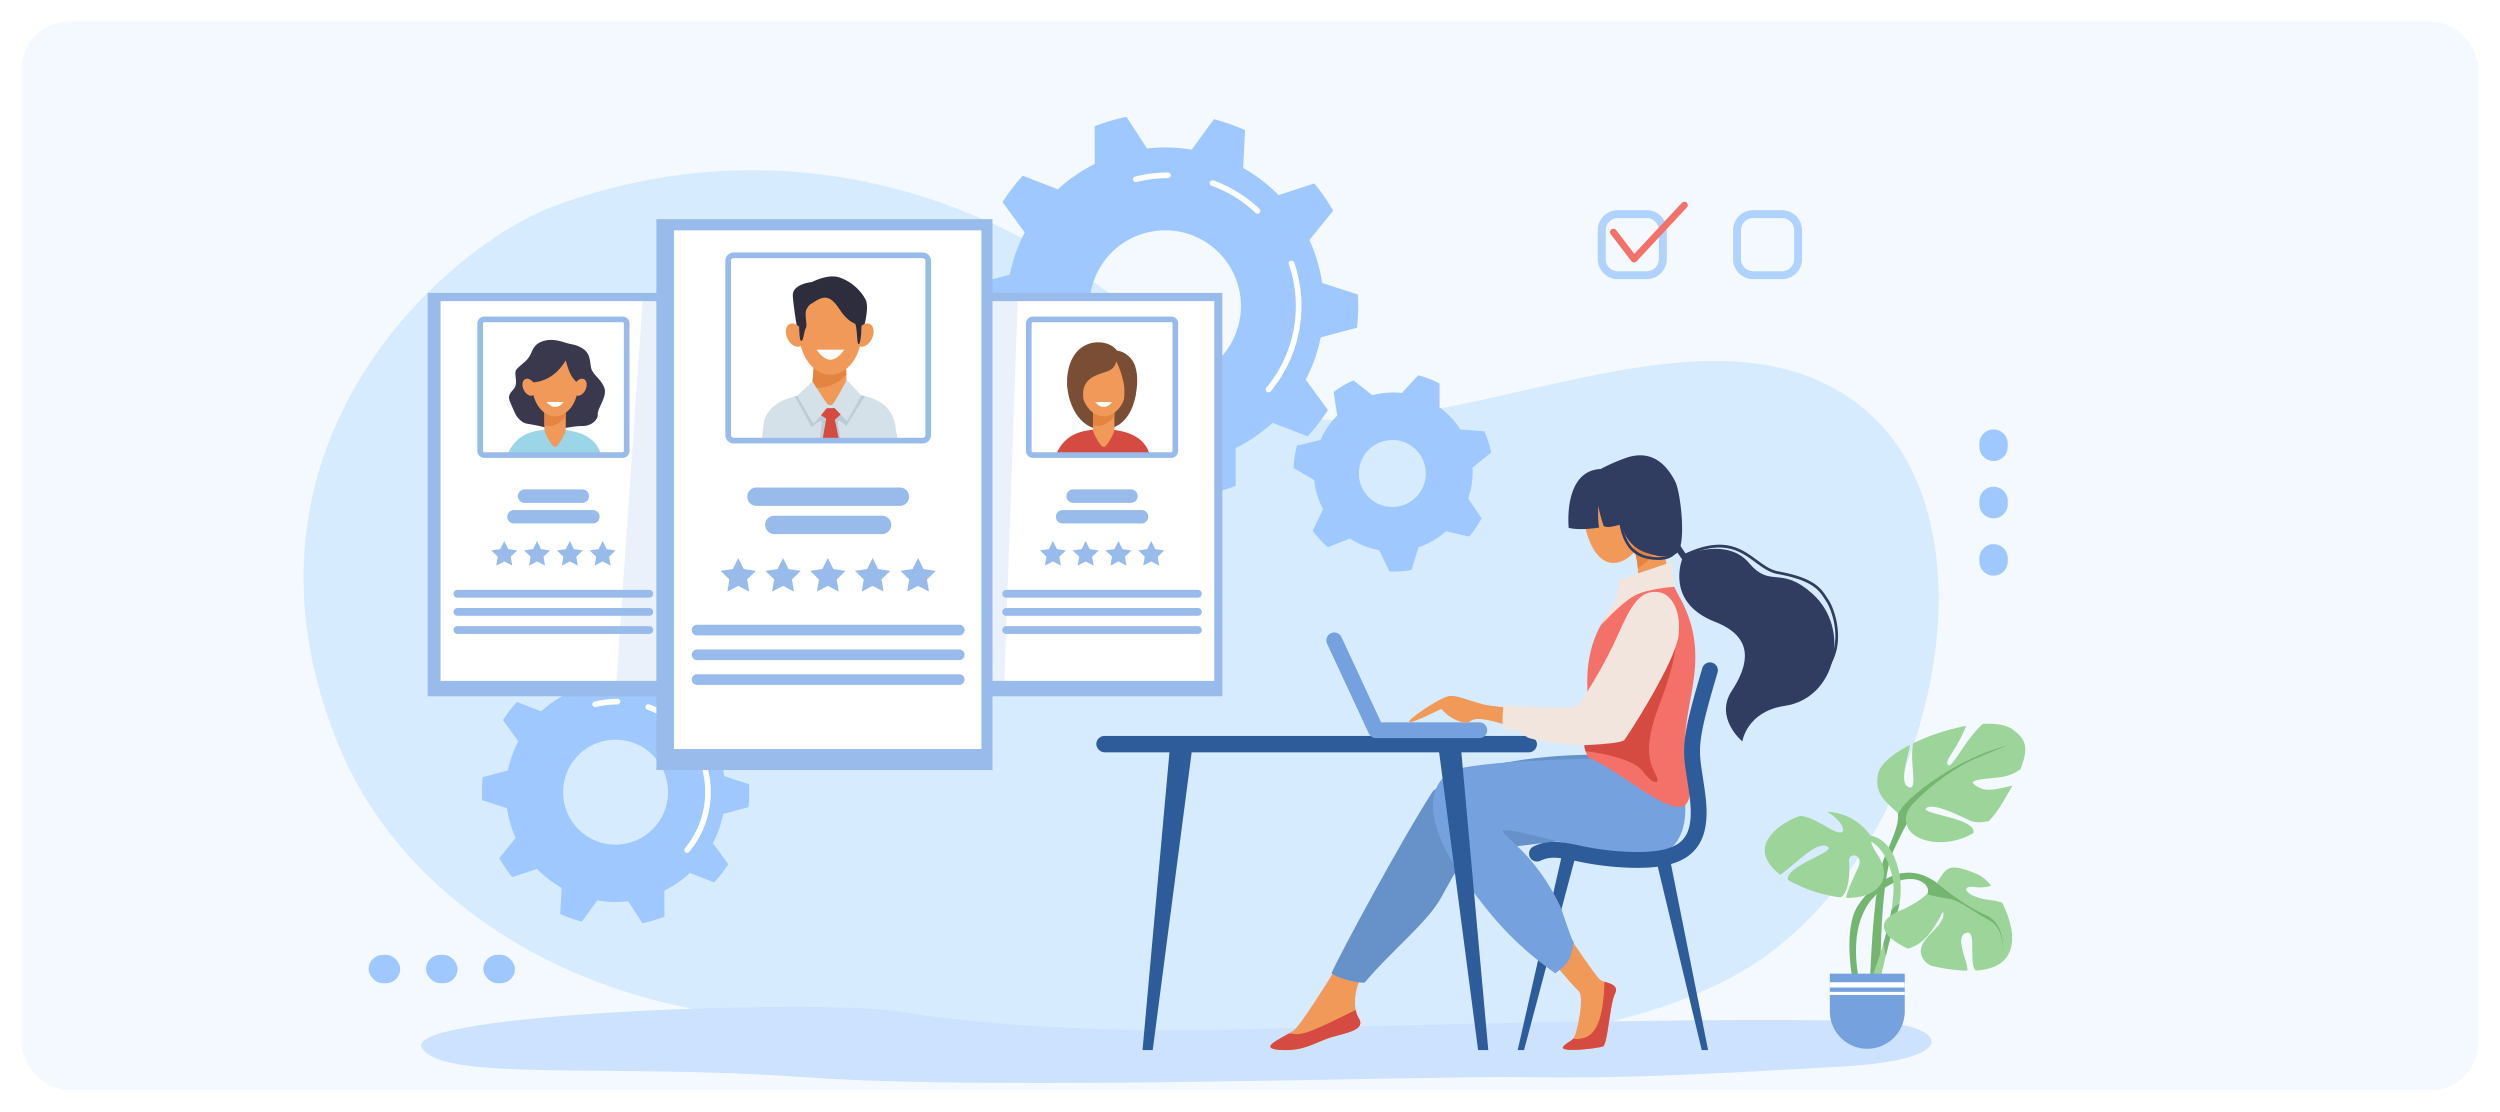 <svg xmlns="http://www.w3.org/2000/svg" xmlns:xlink="http://www.w3.org/1999/xlink" width="1048" height="466" viewBox="0 0 1048 466">
  <defs>
    <filter id="Rectángulo_340896" x="0" y="0" width="1048" height="466" filterUnits="userSpaceOnUse">
      <feOffset dy="3" input="SourceAlpha"/>
      <feGaussianBlur stdDeviation="3" result="blur"/>
      <feFlood flood-opacity="0.161"/>
      <feComposite operator="in" in2="blur"/>
      <feComposite in="SourceGraphic"/>
    </filter>
  </defs>
  <g id="Grupo_965382" data-name="Grupo 965382" transform="translate(-276 -8655)">
    <g transform="matrix(1, 0, 0, 1, 276, 8655)" filter="url(#Rectángulo_340896)">
      <rect id="Rectángulo_340896-2" data-name="Rectángulo 340896" width="1030" height="448" rx="20" transform="translate(9 6)" fill="#f3f9ff"/>
    </g>
    <g id="Grupo_965116" data-name="Grupo 965116" transform="translate(174.12 8577.424)">
      <path id="Trazado_729209" data-name="Trazado 729209" d="M333.787,235.922c98.585-36.6,198.784-4.242,266.74,66.232s210.574-48.642,286.21,21.717c51.619,48.017,27.975,171.47-42.8,224.941-96.2,72.679-388.771,35.8-452.057,23.432C318.965,557.994,265.661,514.761,244,462.288,191.82,335.854,290.221,252.1,333.787,235.922Z" transform="translate(0 -71.814)" fill="#d7ebfe"/>
      <g id="Grupo_965088" data-name="Grupo 965088" transform="translate(303.872 126.563)">
        <g id="Grupo_965083" data-name="Grupo 965083" transform="translate(205.533 0)">
          <path id="Trazado_729210" data-name="Trazado 729210" d="M1571.694,214.954a81.778,81.778,0,0,0,.511-9.087c0-1.621-.053-3.23-.147-4.828l-15.014-4.858a66,66,0,0,0-5.316-17.99l9.955-12.251a81.111,81.111,0,0,0-7.886-11.464l-15.016,4.9a66.728,66.728,0,0,0-14.866-11.427l.854-15.777a80.329,80.329,0,0,0-13.109-4.646l-9.273,12.8a66.762,66.762,0,0,0-18.745-.491l-8.585-13.269a80.3,80.3,0,0,0-13.337,3.941l.019,15.8a66.617,66.617,0,0,0-15.45,10.627l-14.732-5.684a81.224,81.224,0,0,0-8.484,11.031l9.3,12.763a66,66,0,0,0-6.268,17.682l-15.249,4.058a81.786,81.786,0,0,0-.511,9.087c0,1.621.053,3.23.147,4.827l15.014,4.858a66.005,66.005,0,0,0,5.316,17.99l-9.955,12.251a81.1,81.1,0,0,0,7.886,11.464l15.017-4.9a66.713,66.713,0,0,0,14.865,11.426l-.854,15.777a80.328,80.328,0,0,0,13.109,4.646l9.273-12.8a66.761,66.761,0,0,0,18.745.491l8.585,13.27a80.287,80.287,0,0,0,13.337-3.942l-.019-15.8a66.609,66.609,0,0,0,15.45-10.627l14.732,5.684a81.238,81.238,0,0,0,8.484-11.031l-9.3-12.763a65.99,65.99,0,0,0,6.268-17.682Zm-80.42,22.656a31.743,31.743,0,1,1,31.743-31.743A31.743,31.743,0,0,1,1491.275,237.61Z" transform="translate(-1410.344 -126.563)" fill="#9ec8ff"/>
          <g id="Grupo_965080" data-name="Grupo 965080" transform="translate(123.039 60.264)">
            <path id="Trazado_729211" data-name="Trazado 729211" d="M1930.06,435.78a1.187,1.187,0,0,1-.912-1.945,53.7,53.7,0,0,0,9.462-51.725,1.186,1.186,0,0,1,2.244-.773,56.076,56.076,0,0,1-9.881,54.015A1.185,1.185,0,0,1,1930.06,435.78Z" transform="translate(-1928.874 -380.537)" fill="#fff"/>
          </g>
          <g id="Grupo_965081" data-name="Grupo 965081" transform="translate(99.577 26.59)">
            <path id="Trazado_729212" data-name="Trazado 729212" d="M1850.051,252.618a1.183,1.183,0,0,1-.813-.322,53.3,53.3,0,0,0-18.456-11.372,1.186,1.186,0,0,1,.809-2.231,55.663,55.663,0,0,1,19.274,11.875,1.186,1.186,0,0,1-.814,2.05Z" transform="translate(-1829.999 -238.622)" fill="#fff"/>
          </g>
          <g id="Grupo_965082" data-name="Grupo 965082" transform="translate(67.433 23.32)">
            <path id="Trazado_729213" data-name="Trazado 729213" d="M1695.715,228.878a1.187,1.187,0,0,1-.289-2.337,56.208,56.208,0,0,1,13.744-1.7,1.186,1.186,0,0,1,0,2.373,53.821,53.821,0,0,0-13.163,1.628A1.2,1.2,0,0,1,1695.715,228.878Z" transform="translate(-1694.53 -224.841)" fill="#fff"/>
          </g>
        </g>
        <g id="Grupo_965087" data-name="Grupo 965087" transform="translate(0 228.156)">
          <path id="Trazado_729214" data-name="Trazado 729214" d="M655.911,1149.318a56.637,56.637,0,0,0,.354-6.293c0-1.123-.037-2.237-.1-3.344l-10.4-3.365a45.715,45.715,0,0,0-3.682-12.46l6.9-8.485a56.178,56.178,0,0,0-5.463-7.941l-10.4,3.394a46.223,46.223,0,0,0-10.3-7.915l.592-10.927a55.649,55.649,0,0,0-9.079-3.218l-6.423,8.863a46.256,46.256,0,0,0-12.984-.34l-5.946-9.191a55.618,55.618,0,0,0-9.238,2.73l.014,10.944a46.138,46.138,0,0,0-10.7,7.361l-10.2-3.937a56.29,56.29,0,0,0-5.876,7.641l6.439,8.84a45.714,45.714,0,0,0-4.341,12.247l-10.562,2.811a56.586,56.586,0,0,0-.354,6.294c0,1.123.037,2.237.1,3.344l10.4,3.365a45.7,45.7,0,0,0,3.682,12.46l-6.9,8.486a56.188,56.188,0,0,0,5.463,7.941l10.4-3.394a46.214,46.214,0,0,0,10.3,7.914l-.592,10.928a55.616,55.616,0,0,0,9.079,3.218l6.422-8.863a46.223,46.223,0,0,0,12.984.34l5.946,9.191a55.613,55.613,0,0,0,9.238-2.73l-.014-10.944a46.14,46.14,0,0,0,10.7-7.361l10.2,3.937a56.25,56.25,0,0,0,5.877-7.64l-6.44-8.84a45.709,45.709,0,0,0,4.341-12.247Zm-55.7,15.693a21.986,21.986,0,1,1,21.986-21.986A21.986,21.986,0,0,1,600.209,1165.011Z" transform="translate(-544.153 -1088.095)" fill="#9ec8ff"/>
          <g id="Grupo_965084" data-name="Grupo 965084" transform="translate(84.857 41.377)">
            <path id="Trazado_729215" data-name="Trazado 729215" d="M902.957,1301.464a1.186,1.186,0,0,1-.912-1.945,36.83,36.83,0,0,0,6.489-35.475,1.186,1.186,0,1,1,2.243-.773,39.2,39.2,0,0,1-6.908,37.765A1.184,1.184,0,0,1,902.957,1301.464Z" transform="translate(-901.771 -1262.472)" fill="#fff"/>
          </g>
          <g id="Grupo_965085" data-name="Grupo 965085" transform="translate(68.606 18.052)">
            <path id="Trazado_729216" data-name="Trazado 729216" d="M847.539,1174.6a1.182,1.182,0,0,1-.813-.323,36.556,36.556,0,0,0-12.658-7.8,1.186,1.186,0,1,1,.809-2.23,38.908,38.908,0,0,1,13.476,8.3,1.186,1.186,0,0,1-.814,2.05Z" transform="translate(-833.286 -1164.174)" fill="#fff"/>
          </g>
          <g id="Grupo_965086" data-name="Grupo 965086" transform="translate(46.342 15.788)">
            <path id="Trazado_729217" data-name="Trazado 729217" d="M740.64,1158.155a1.186,1.186,0,0,1-.289-2.337,39.277,39.277,0,0,1,9.609-1.189,1.186,1.186,0,1,1,0,2.373,36.919,36.919,0,0,0-9.028,1.116A1.186,1.186,0,0,1,740.64,1158.155Z" transform="translate(-739.454 -1154.63)" fill="#fff"/>
          </g>
        </g>
        <path id="Trazado_729218" data-name="Trazado 729218" d="M2053.284,623.644q0-.92-.051-1.828l7.792-6.256a41.5,41.5,0,0,0-2.831-8.952l-10.061-.76a33.479,33.479,0,0,0-8.709-9.241l-.034-10.026a41.522,41.522,0,0,0-8.921-3.442l-6.876,7.4a33.451,33.451,0,0,0-12.364.97l-7.885-6.245a41.771,41.771,0,0,0-8.34,4.837l1.491,9.939a33.355,33.355,0,0,0-7.023,10.25l-9.81,2.273a41.759,41.759,0,0,0-1.449,9.456l8.639,5a33.077,33.077,0,0,0,3.7,12.208l-4.325,9.06a42.049,42.049,0,0,0,6.356,6.917l9.264-3.629a33.1,33.1,0,0,0,12.215,4.846l4.367,8.991c.52.019,1.042.032,1.567.032a42.046,42.046,0,0,0,7.661-.7l2.944-9.522a33.27,33.27,0,0,0,11.5-6.673l9.737,2.188a41.889,41.889,0,0,0,5.187-7.661l-5.644-8.289A33.238,33.238,0,0,0,2053.284,623.644Zm-33.664,14.671a14.025,14.025,0,1,1,14.025-14.025A14.025,14.025,0,0,1,2019.62,638.315Z" transform="translate(-1637.936 -474.801)" fill="#9ec8ff"/>
      </g>
      <g id="Grupo_965092" data-name="Grupo 965092" transform="translate(771.655 162.139)">
        <g id="Grupo_965089" data-name="Grupo 965089" transform="translate(56.719 3.53)" opacity="0.8">
          <path id="Trazado_729219" data-name="Trazado 729219" d="M2775.091,320.3h-12.054a8.451,8.451,0,0,1-8.442-8.441V299.808a8.451,8.451,0,0,1,8.442-8.441h12.054a8.451,8.451,0,0,1,8.441,8.441v12.055A8.451,8.451,0,0,1,2775.091,320.3Zm-12.054-25.615a5.125,5.125,0,0,0-5.12,5.119v12.055a5.125,5.125,0,0,0,5.12,5.119h12.054a5.126,5.126,0,0,0,5.12-5.119V299.808a5.126,5.126,0,0,0-5.12-5.119Z" transform="translate(-2754.595 -291.367)" fill="#9ec8ff"/>
        </g>
        <g id="Grupo_965090" data-name="Grupo 965090" transform="translate(0 3.53)" opacity="0.8">
          <path id="Trazado_729220" data-name="Trazado 729220" d="M2536.055,320.3H2524a8.451,8.451,0,0,1-8.441-8.441V299.808a8.451,8.451,0,0,1,8.441-8.441h12.054a8.451,8.451,0,0,1,8.442,8.441v12.055A8.451,8.451,0,0,1,2536.055,320.3ZM2524,294.689a5.125,5.125,0,0,0-5.119,5.119v12.055a5.125,5.125,0,0,0,5.119,5.119h12.054a5.125,5.125,0,0,0,5.12-5.119V299.808a5.125,5.125,0,0,0-5.12-5.119Z" transform="translate(-2515.56 -291.367)" fill="#9ec8ff"/>
        </g>
        <g id="Grupo_965091" data-name="Grupo 965091" transform="translate(5.134)">
          <path id="Trazado_729221" data-name="Trazado 729221" d="M2547.285,301.941l-.069,0a1.424,1.424,0,0,1-1.061-.556l-8.664-11.3a1.424,1.424,0,0,1,2.26-1.732l7.641,9.966,19.948-21.372a1.424,1.424,0,1,1,2.082,1.943l-21.095,22.6A1.425,1.425,0,0,1,2547.285,301.941Z" transform="translate(-2537.197 -276.491)" fill="#f37168"/>
        </g>
      </g>
      <path id="Trazado_729222" data-name="Trazado 729222" d="M1047.138,1705.134c-49.349-2.412-217.224,1.675-268.28,3.268s-110.321-2.1-141.106-7.537-208.732.462-200.657,15.074,79.283,6.536,160.035,12.409,262.364-.734,303.33,0,78.532-1.468,131.324-4.4S1075.743,1706.532,1047.138,1705.134Z" transform="translate(-158.423 -1199.226)" fill="#cce2ff"/>
      <g id="Grupo_965097" data-name="Grupo 965097" transform="translate(281.152 200.366)">
        <rect id="Rectángulo_340963" data-name="Rectángulo 340963" width="103.158" height="169.081" transform="translate(0 0)" fill="#99bbeb"/>
        <rect id="Rectángulo_340964" data-name="Rectángulo 340964" width="94.364" height="159.192" transform="translate(5.402 3.445)" fill="#fff"/>
        <g id="Grupo_965096" data-name="Grupo 965096" transform="translate(10.871 9.916)">
          <g id="Grupo_965093" data-name="Grupo 965093" transform="translate(22.757 9.773)">
            <path id="Trazado_729223" data-name="Trazado 729223" d="M590.122,688.719c3.552-7.641,9.563-10.088,19.434-10.088,11.754,0,17.857,4.258,19.587,10.457C608.095,689.376,590.122,688.719,590.122,688.719Z" transform="translate(-590.122 -641.127)" fill="#9bd6e8"/>
            <path id="Trazado_729224" data-name="Trazado 729224" d="M606.98,520.918c-4.976,1.4-4.758,4.192-6.415,6.787s-5.262,4.325-5.695,6.055,1.11,5.334-.721,7.352-2.451,3.027-1.73,5.046,2.307,5.19,2.451,5.622,2.163,3.46,4.613,3.893,7.064,1.153,9.371,2.163,9.723-1.292,13.84-1.148,6.92-2.889,6.631-4.907,3.036-6.055,3.027-9.515c-.009-3.715-4.325-6.487-5.478-8.938s.144-6.776-4.181-9.337c-2.733-1.619-4.614-1.475-6.776-2.2S610.152,520.028,606.98,520.918Z" transform="translate(-591.651 -520.576)" fill="#3a384d"/>
            <path id="Trazado_729225" data-name="Trazado 729225" d="M660.781,624.631c-1.125,1.661-1.95,1.73-3.172,0-.971-1.375-2.883-4.5-2.883-6.087V602.718a2.892,2.892,0,0,1,2.883-2.883h3.172a2.892,2.892,0,0,1,2.883,2.883v15.827C663.664,620.131,661.79,623.142,660.781,624.631Z" transform="translate(-639.397 -581.028)" fill="#f09959"/>
            <path id="Trazado_729226" data-name="Trazado 729226" d="M660.781,599.835h-3.172a2.892,2.892,0,0,0-2.883,2.883v14.121c3.561,1.134,6.811-1.12,8.938-3.659V602.718A2.892,2.892,0,0,0,660.781,599.835Z" transform="translate(-639.397 -581.028)" fill="#e38540"/>
            <ellipse id="Elipse_5858" data-name="Elipse 5858" cx="9.587" cy="13.063" rx="9.587" ry="13.063" transform="translate(10.212 5.904)" fill="#f09959"/>
            <path id="Trazado_729227" data-name="Trazado 729227" d="M644.2,540.122c-6.055,10.236-14.993,9.227-14.993,9.227s.216-13.552,7.316-14.272,11.281,2.129,12.723,6.831,0,7.8,0,7.8a12.445,12.445,0,0,1-3.46-4.685A33.663,33.663,0,0,1,644.2,540.122Z" transform="translate(-619.934 -531.551)" fill="#3a384d"/>
            <ellipse id="Elipse_5859" data-name="Elipse 5859" cx="2.523" cy="3.784" rx="2.523" ry="3.784" transform="translate(5.012 17.512) rotate(-25.405)" fill="#f09959"/>
            <path id="Trazado_729228" data-name="Trazado 729228" d="M706.335,591.612c-.9,1.888-.6,3.9.655,4.5s3.006-.448,3.9-2.336.6-3.9-.655-4.5S707.232,589.725,706.335,591.612Z" transform="translate(-678.364 -572.846)" fill="#f09959"/>
            <path id="Trazado_729229" data-name="Trazado 729229" d="M665.58,630.368s-1.614,2.092-3.6,2.092-3.6-2.092-3.6-2.092Z" transform="translate(-642.177 -604.316)" fill="#fff"/>
          </g>
          <path id="Trazado_729230" data-name="Trazado 729230" d="M634.786,790.38H610.575a2.815,2.815,0,0,1,0-5.63h24.211a2.815,2.815,0,0,1,0,5.63Z" transform="translate(-580.818 -712.292)" fill="#99bbeb"/>
          <path id="Trazado_729231" data-name="Trazado 729231" d="M624.97,826.832H591.894a2.815,2.815,0,0,1,0-5.63H624.97a2.815,2.815,0,1,1,0,5.63Z" transform="translate(-566.57 -740.095)" fill="#99bbeb"/>
          <path id="Trazado_729232" data-name="Trazado 729232" d="M576.308,965.524H495.851a1.634,1.634,0,1,1,0-3.267h80.457a1.634,1.634,0,0,1,0,3.267Z" transform="translate(-494.217 -847.68)" fill="#99bbeb"/>
          <path id="Trazado_729233" data-name="Trazado 729233" d="M576.308,997.52H495.851a1.634,1.634,0,1,1,0-3.267h80.457a1.634,1.634,0,0,1,0,3.267Z" transform="translate(-494.217 -872.084)" fill="#99bbeb"/>
          <path id="Trazado_729234" data-name="Trazado 729234" d="M576.308,1029.516H495.851a1.634,1.634,0,1,1,0-3.267h80.457a1.634,1.634,0,0,1,0,3.267Z" transform="translate(-494.217 -896.488)" fill="#99bbeb"/>
          <g id="Grupo_965094" data-name="Grupo 965094" transform="translate(9.97)">
            <path id="Trazado_729235" data-name="Trazado 729235" d="M597.1,538.63H539.151a2.92,2.92,0,0,1-2.916-2.916V482.3a2.92,2.92,0,0,1,2.916-2.916H597.1a2.92,2.92,0,0,1,2.916,2.916v53.41A2.92,2.92,0,0,1,597.1,538.63Zm-57.951-56.87a.551.551,0,0,0-.544.544v53.41a.551.551,0,0,0,.544.544H597.1a.551.551,0,0,0,.544-.544V482.3a.551.551,0,0,0-.544-.544Z" transform="translate(-536.235 -479.387)" fill="#99bbeb"/>
          </g>
          <g id="Grupo_965095" data-name="Grupo 965095" transform="translate(15.82 94.082)">
            <path id="Trazado_729236" data-name="Trazado 729236" d="M566.317,875.882l1.678,3.4,3.752.545-2.715,2.646.641,3.736-3.356-1.764-3.356,1.764.641-3.736-2.715-2.646,3.752-.545Z" transform="translate(-560.887 -875.882)" fill="#99bbeb"/>
            <path id="Trazado_729237" data-name="Trazado 729237" d="M624.231,875.882l1.678,3.4,3.752.545-2.715,2.646.641,3.736-3.356-1.764-3.356,1.764.641-3.736-2.715-2.646,3.752-.545Z" transform="translate(-605.059 -875.882)" fill="#99bbeb"/>
            <path id="Trazado_729238" data-name="Trazado 729238" d="M682.145,875.882l1.678,3.4,3.752.545-2.715,2.646.641,3.736-3.356-1.764-3.356,1.764.641-3.736-2.715-2.646,3.752-.545Z" transform="translate(-649.232 -875.882)" fill="#99bbeb"/>
            <path id="Trazado_729239" data-name="Trazado 729239" d="M740.059,875.882l1.678,3.4,3.752.545-2.715,2.646.641,3.736-3.356-1.764-3.356,1.764.641-3.736-2.715-2.646,3.752-.545Z" transform="translate(-693.404 -875.882)" fill="#99bbeb"/>
          </g>
        </g>
      </g>
      <g id="Grupo_965102" data-name="Grupo 965102" transform="translate(511.131 200.366)">
        <rect id="Rectángulo_340965" data-name="Rectángulo 340965" width="103.158" height="169.081" transform="translate(0 0)" fill="#99bbeb"/>
        <rect id="Rectángulo_340966" data-name="Rectángulo 340966" width="94.364" height="159.192" transform="translate(5.402 3.445)" fill="#fff"/>
        <g id="Grupo_965101" data-name="Grupo 965101" transform="translate(10.871 9.916)">
          <g id="Grupo_965098" data-name="Grupo 965098" transform="translate(22.756 10.79)">
            <path id="Trazado_729240" data-name="Trazado 729240" d="M1578.225,596.877c0,7.573,4.56,19.793,15.317,19.4s13.136-12.04,13.552-15.327S1578.225,596.877,1578.225,596.877Z" transform="translate(-1573.743 -579.789)" fill="#7a4e34"/>
            <path id="Trazado_729241" data-name="Trazado 729241" d="M1559.335,688.719c3.552-7.641,9.563-10.088,19.434-10.088,11.753,0,17.857,4.258,19.587,10.457C1577.307,689.376,1559.335,688.719,1559.335,688.719Z" transform="translate(-1559.335 -642.144)" fill="#d54a41"/>
            <path id="Trazado_729242" data-name="Trazado 729242" d="M1629.995,624.631c-1.125,1.661-1.95,1.73-3.172,0-.971-1.375-2.883-4.5-2.883-6.087V602.718a2.892,2.892,0,0,1,2.883-2.883h3.172a2.892,2.892,0,0,1,2.883,2.883v15.827C1632.878,620.131,1631,623.142,1629.995,624.631Z" transform="translate(-1608.61 -582.045)" fill="#f09959"/>
            <path id="Trazado_729243" data-name="Trazado 729243" d="M1629.995,599.835h-3.172a2.892,2.892,0,0,0-2.883,2.883v14.121c3.561,1.134,6.811-1.12,8.938-3.659V602.718A2.892,2.892,0,0,0,1629.995,599.835Z" transform="translate(-1608.61 -582.045)" fill="#e38540"/>
            <ellipse id="Elipse_5860" data-name="Elipse 5860" cx="9.587" cy="13.063" rx="9.587" ry="13.063" transform="translate(10.212 4.888)" fill="#f09959"/>
            <path id="Trazado_729244" data-name="Trazado 729244" d="M1598.707,532.882c-1.139,4.017-3.636,3.971-7.117,5.29s-5.145,2.647-6.284,5.217c-1.453,3.277.659,12.832.659,12.832s-8.814-6.6-7.795-16.969,7.135-14.391,12.892-14.391,7.945,3.508,7.945,3.508,3.066.013,5.966,3.448c3.9,4.617,2.7,15.83,0,19.847s-4.5,5.277-4.437,5.1,2.519-9.405,1.2-15.11A36.442,36.442,0,0,0,1598.707,532.882Z" transform="translate(-1573.638 -524.86)" fill="#7a4e34"/>
            <path id="Trazado_729245" data-name="Trazado 729245" d="M1634.793,630.368s-1.614,2.092-3.6,2.092-3.6-2.092-3.6-2.092Z" transform="translate(-1611.39 -605.333)" fill="#fff"/>
          </g>
          <path id="Trazado_729246" data-name="Trazado 729246" d="M1604,790.38h-24.21a2.815,2.815,0,0,1,0-5.63H1604a2.815,2.815,0,0,1,0,5.63Z" transform="translate(-1550.032 -712.292)" fill="#99bbeb"/>
          <path id="Trazado_729247" data-name="Trazado 729247" d="M1594.183,826.832h-33.076a2.815,2.815,0,1,1,0-5.63h33.076a2.815,2.815,0,0,1,0,5.63Z" transform="translate(-1535.783 -740.095)" fill="#99bbeb"/>
          <path id="Trazado_729248" data-name="Trazado 729248" d="M1545.522,965.524h-80.458a1.634,1.634,0,0,1,0-3.267h80.458a1.634,1.634,0,0,1,0,3.267Z" transform="translate(-1463.431 -847.68)" fill="#99bbeb"/>
          <path id="Trazado_729249" data-name="Trazado 729249" d="M1545.522,997.52h-80.458a1.634,1.634,0,0,1,0-3.267h80.458a1.634,1.634,0,0,1,0,3.267Z" transform="translate(-1463.431 -872.084)" fill="#99bbeb"/>
          <path id="Trazado_729250" data-name="Trazado 729250" d="M1545.522,1029.516h-80.458a1.634,1.634,0,0,1,0-3.267h80.458a1.634,1.634,0,0,1,0,3.267Z" transform="translate(-1463.431 -896.488)" fill="#99bbeb"/>
          <g id="Grupo_965099" data-name="Grupo 965099" transform="translate(9.97)">
            <path id="Trazado_729251" data-name="Trazado 729251" d="M1566.317,538.63h-57.952a2.92,2.92,0,0,1-2.916-2.916V482.3a2.92,2.92,0,0,1,2.916-2.916h57.952a2.92,2.92,0,0,1,2.917,2.916v53.41A2.92,2.92,0,0,1,1566.317,538.63Zm-57.952-56.87a.551.551,0,0,0-.543.544v53.41a.551.551,0,0,0,.543.544h57.952a.551.551,0,0,0,.544-.544V482.3a.551.551,0,0,0-.544-.544Z" transform="translate(-1505.449 -479.387)" fill="#99bbeb"/>
          </g>
          <g id="Grupo_965100" data-name="Grupo 965100" transform="translate(15.82 94.082)">
            <path id="Trazado_729252" data-name="Trazado 729252" d="M1535.53,875.882l1.678,3.4,3.752.545-2.715,2.646.641,3.736-3.355-1.764-3.355,1.764.641-3.736-2.715-2.646,3.752-.545Z" transform="translate(-1530.101 -875.882)" fill="#99bbeb"/>
            <path id="Trazado_729253" data-name="Trazado 729253" d="M1593.444,875.882l1.678,3.4,3.752.545-2.715,2.646.641,3.736-3.356-1.764-3.356,1.764.641-3.736-2.715-2.646,3.752-.545Z" transform="translate(-1574.273 -875.882)" fill="#99bbeb"/>
            <path id="Trazado_729254" data-name="Trazado 729254" d="M1651.359,875.882l1.678,3.4,3.752.545-2.715,2.646.641,3.736-3.356-1.764L1648,886.209l.641-3.736-2.715-2.646,3.752-.545Z" transform="translate(-1618.445 -875.882)" fill="#99bbeb"/>
            <path id="Trazado_729255" data-name="Trazado 729255" d="M1709.273,875.882l1.678,3.4,3.751.545-2.715,2.646.641,3.736-3.356-1.764-3.356,1.764.641-3.736-2.715-2.646,3.752-.545Z" transform="translate(-1662.617 -875.882)" fill="#99bbeb"/>
          </g>
        </g>
      </g>
      <path id="Trazado_729256" data-name="Trazado 729256" d="M943.192,607h-162.8l11.516-166.762H949.062Z" transform="translate(-420.465 -239.248)" fill="#99bbeb" opacity="0.2"/>
      <g id="Grupo_965107" data-name="Grupo 965107" transform="translate(377.029 169.437)">
        <rect id="Rectángulo_340967" data-name="Rectángulo 340967" width="140.898" height="230.94" fill="#99bbeb"/>
        <rect id="Rectángulo_340968" data-name="Rectángulo 340968" width="128.887" height="217.432" transform="translate(7.379 4.706)" fill="#fff"/>
        <g id="Grupo_965106" data-name="Grupo 965106" transform="translate(14.848 13.978)">
          <g id="Grupo_965103" data-name="Grupo 965103" transform="translate(29.454 10.046)">
            <path id="Trazado_729257" data-name="Trazado 729257" d="M1096.1,434.849c-.09-.27-2.346-13.221-2.616-18.258s8.095-5.756,8.095-5.756,6.836-3.688,11.783-1.8a19.942,19.942,0,0,1,10.562,9.024c2.249,3.958-1.978,16.291-1.978,16.291Z" transform="translate(-1080.589 -408.497)" fill="#2e2d3d"/>
            <path id="Trazado_729258" data-name="Trazado 729258" d="M1039.168,632.992c-.031-.213.578-5.31.6-5.516,1.139-10.733,14.369-13.752,27.571-13.752,15.511,0,26.034,2.839,27.713,13.992.049.327.944,5.437.9,5.781C1067.2,633.89,1039.168,632.992,1039.168,632.992Z" transform="translate(-1039.167 -565.027)" fill="#d5e1e8"/>
            <path id="Trazado_729259" data-name="Trazado 729259" d="M1136.694,539.969c-1.537,2.269-2.664,2.363-4.332,0-1.326-1.879-5.756-6.165-5.756-8.331l1.818-21.6a3.949,3.949,0,0,1,3.938-3.938h4.332a3.95,3.95,0,0,1,3.938,3.938l.844,21.6C1141.476,533.8,1138.072,537.934,1136.694,539.969Z" transform="translate(-1105.858 -482.941)" fill="#f09959"/>
            <path id="Trazado_729260" data-name="Trazado 729260" d="M1137.465,506.1h-4.332a3.95,3.95,0,0,0-3.938,3.938l-1.578,19.161c4.864,1.549,11.432-1.6,14.337-5.067l-.551-14.094A3.95,3.95,0,0,0,1137.465,506.1Z" transform="translate(-1106.629 -482.941)" fill="#e38540"/>
            <path id="Trazado_729261" data-name="Trazado 729261" d="M1097.339,619.027l6.945,12.836s3.718-3.058,4.078-2.458-.66,8.167-.66,8.167,8.275.112,8.635-.247-1.679-8.219-.84-8.219,3.364,2.279,3.364,2.279l7.754-12.357-1.7-.415-12.7,6.836-13.588-6.686Z" transform="translate(-1083.536 -568.755)" fill="#bdccd4"/>
            <path id="Trazado_729262" data-name="Trazado 729262" d="M1130.81,639.2l5.157,3.461-1.6,9.186,6.956-.388-1.737-8.355,4.275-3.9-2.008-1.893h-9.036Z" transform="translate(-1109.065 -583.018)" fill="#d54a41"/>
            <path id="Trazado_729263" data-name="Trazado 729263" d="M1107.617,591.92l-6.379,6.07s6.5,11.559,6.859,11.559,5.515-6.373,5.515-6.373l3.3-.058,5.215,5.471,6.06-10.719-6.179-6.55s-5.277,10.193-6.236,10.433-.966.36-1.742-.24S1107.617,591.92,1107.617,591.92Z" transform="translate(-1086.51 -547.939)" fill="#d5e1e8"/>
            <ellipse id="Elipse_5861" data-name="Elipse 5861" cx="13.094" cy="17.842" rx="13.094" ry="17.842" transform="translate(15.575 5.536)" fill="#f09959"/>
            <path id="Trazado_729264" data-name="Trazado 729264" d="M1088.166,494.87c1.225,2.579.824,5.331-.9,6.147s-4.105-.612-5.33-3.19-.824-5.331.9-6.148S1086.941,492.291,1088.166,494.87Z" transform="translate(-1071.25 -471.766)" fill="#f09959"/>
            <path id="Trazado_729265" data-name="Trazado 729265" d="M1204.757,494.87c-1.225,2.579-.824,5.331.9,6.147s4.105-.612,5.33-3.19.824-5.331-.9-6.148S1205.982,492.291,1204.757,494.87Z" transform="translate(-1164.924 -471.766)" fill="#f09959"/>
            <path id="Trazado_729266" data-name="Trazado 729266" d="M1147.129,537.875s-2.6,4.213-5.809,4.213-5.809-4.213-5.809-4.213Z" transform="translate(-1112.649 -507.176)" fill="#fff"/>
            <path id="Trazado_729267" data-name="Trazado 729267" d="M1110.006,432.3c5.4-3.778,7.825-3.148,11.872,3.058s8.9,6.315,8.9,6.315l.63-6.435s-6.029-11.662-14.122-10.133-12.7,8.814-12.7,8.814-.394,13.655.735,14.121,1.259-4.407,2.069-5.4-.809-5.667.27-7.825S1110.006,432.3,1110.006,432.3Z" transform="translate(-1089.018 -421.059)" fill="#2e2d3d"/>
            <path id="Trazado_729268" data-name="Trazado 729268" d="M1200.773,485.439c1.884,2.063,1.169,10.253,2.159,10.163s1.349-7.825,1.079-8.634S1200.773,485.439,1200.773,485.439Z" transform="translate(-1162.427 -467.182)" fill="#2e2d3d"/>
          </g>
          <path id="Trazado_729269" data-name="Trazado 729269" d="M1077.051,789.1H1016.9a3.845,3.845,0,0,1,0-7.69h60.147a3.845,3.845,0,0,1,0,7.69Z" transform="translate(-989.8 -682.877)" fill="#99bbeb"/>
          <path id="Trazado_729270" data-name="Trazado 729270" d="M1093.625,838.887h-45.177a3.845,3.845,0,0,1,0-7.69h45.177a3.845,3.845,0,0,1,0,7.69Z" transform="translate(-1013.859 -720.851)" fill="#99bbeb"/>
          <path id="Trazado_729271" data-name="Trazado 729271" d="M1027.16,1028.318H917.268a2.231,2.231,0,0,1,0-4.462H1027.16a2.231,2.231,0,1,1,0,4.462Z" transform="translate(-915.037 -867.796)" fill="#99bbeb"/>
          <path id="Trazado_729272" data-name="Trazado 729272" d="M1027.16,1072.02H917.268a2.231,2.231,0,0,1,0-4.462H1027.16a2.231,2.231,0,1,1,0,4.462Z" transform="translate(-915.037 -901.128)" fill="#99bbeb"/>
          <path id="Trazado_729273" data-name="Trazado 729273" d="M1027.16,1115.721H917.268a2.231,2.231,0,0,1,0-4.462H1027.16a2.231,2.231,0,1,1,0,4.462Z" transform="translate(-915.037 -934.459)" fill="#99bbeb"/>
          <g id="Grupo_965104" data-name="Grupo 965104" transform="translate(14.052)">
            <path id="Trazado_729274" data-name="Trazado 729274" d="M1056.958,446.209H977.805a3.553,3.553,0,0,1-3.549-3.549v-72.95a3.553,3.553,0,0,1,3.549-3.549h79.153a3.553,3.553,0,0,1,3.549,3.549v72.95A3.553,3.553,0,0,1,1056.958,446.209Zm-79.153-77.676a1.178,1.178,0,0,0-1.176,1.176v72.95a1.178,1.178,0,0,0,1.176,1.176h79.153a1.178,1.178,0,0,0,1.176-1.176v-72.95a1.178,1.178,0,0,0-1.176-1.176Z" transform="translate(-974.256 -366.16)" fill="#99bbeb"/>
          </g>
          <g id="Grupo_965105" data-name="Grupo 965105" transform="translate(12.073 128.067)">
            <path id="Trazado_729275" data-name="Trazado 729275" d="M973.334,905.881l2.292,4.643,5.124.745-3.708,3.614.875,5.1-4.583-2.41-4.583,2.41.875-5.1-3.708-3.614,5.124-.745Z" transform="translate(-965.918 -905.881)" fill="#99bbeb"/>
            <path id="Trazado_729276" data-name="Trazado 729276" d="M1052.436,905.881l2.292,4.643,5.124.745-3.708,3.614.875,5.1-4.583-2.41-4.583,2.41.875-5.1-3.708-3.614,5.124-.745Z" transform="translate(-1026.25 -905.881)" fill="#99bbeb"/>
            <path id="Trazado_729277" data-name="Trazado 729277" d="M1131.538,905.881l2.292,4.643,5.124.745-3.708,3.614.875,5.1-4.583-2.41-4.583,2.41.875-5.1-3.708-3.614,5.124-.745Z" transform="translate(-1086.583 -905.881)" fill="#99bbeb"/>
            <path id="Trazado_729278" data-name="Trazado 729278" d="M1210.64,905.881l2.292,4.643,5.124.745-3.708,3.614.875,5.1-4.583-2.41-4.583,2.41.875-5.1-3.708-3.614,5.124-.745Z" transform="translate(-1146.915 -905.881)" fill="#99bbeb"/>
            <path id="Trazado_729279" data-name="Trazado 729279" d="M1291,905.881l2.292,4.643,5.124.745-3.708,3.614.875,5.1-4.583-2.41-4.583,2.41.875-5.1-3.708-3.614,5.124-.745Z" transform="translate(-1208.206 -905.881)" fill="#99bbeb"/>
          </g>
        </g>
      </g>
      <rect id="Rectángulo_340969" data-name="Rectángulo 340969" width="184.737" height="6.884" rx="3.442" transform="translate(561.444 386.07)" fill="#2e5b9a"/>
      <g id="Grupo_965112" data-name="Grupo 965112" transform="translate(634.424 268.446)">
        <path id="Trazado_729280" data-name="Trazado 729280" d="M2516.811,790.847c2.45,8.637-3.533,17.537-10.124,19.406s-11.294-4-13.744-12.636.907-17.154,7.5-19.023S2514.361,782.211,2516.811,790.847Z" transform="translate(-2360.467 -765.483)" fill="#f09959"/>
        <path id="Trazado_729281" data-name="Trazado 729281" d="M2415.836,1536.709s16.892,26.236,19.174,27.377,7.985,1.426,5.846,5.7-2.994,21.1-4.991,21.959-19.107,2.852-16.54,0,4.146-1.426,5.44-6.559,3.115-14.829.691-16.826S2408.2,1548.4,2408.2,1548.4Z" transform="translate(-2296.446 -1343.988)" fill="#f09959"/>
        <path id="Trazado_729282" data-name="Trazado 729282" d="M1971.591,1584.192s-20.534,33.843-24.336,36.885-16.351,7.605-6.084,8.366,15.21-3.422,21.674-5.324,14.449-3.042,11.408-7.985-1.778-15.735,4.779-22.579S1971.591,1584.192,1971.591,1584.192Z" transform="translate(-1937.219 -1380.204)" fill="#f09959"/>
        <path id="Trazado_729283" data-name="Trazado 729283" d="M2158.83,1253.381s-50.831-1.329-70.985,15.21c-11.788,17.872-40.3,70.6-42.521,76.415,1.521,1.521,10.077,4.266,13.879,3.885,11.218-13.376,26.045-24.939,31.942-35.43,7.267-12.929,9.506-19.393,21.294-20.534s38.406-4.943,46.391-4.943S2158.83,1253.381,2158.83,1253.381Z" transform="translate(-2019.672 -1127.87)" fill="#6791c9"/>
        <path id="Trazado_729284" data-name="Trazado 729284" d="M2640.508,1519.039h-2.664l-19.107-79.717h5.862Z" transform="translate(-2457.023 -1269.709)" fill="#2e5b9a"/>
        <path id="Trazado_729285" data-name="Trazado 729285" d="M2374.111,1509.98h2.665l21.925-82.535h-5.862Z" transform="translate(-2270.444 -1260.651)" fill="#2e5b9a"/>
        <path id="Trazado_729286" data-name="Trazado 729286" d="M2324.469,1238.789l-29.553,5.1s-39.272.361-57.223,3.7c-16.332,3.042-18.739,21.6,0,47.151,10.645,14.516,19.645,26.095,38.05,39.15,4.682-3.437,6.473-4.738,7.767-13.008-1.332-1.826-4.78-13.258-5.85-15.495-10.18-21.28-23.768-29.019-23.957-31.112,2.282-3.707,60.432,19.325,71.994,5.776C2336.735,1267.121,2324.469,1238.789,2324.469,1238.789Z" transform="translate(-2156.353 -1116.759)" fill="#75a1de"/>
        <path id="Trazado_729287" data-name="Trazado 729287" d="M2529.686,955.747a30.924,30.924,0,0,0-23.124,5.754c-6.478,6.6-13.809,17.494-13.36,35.458.571,22.814-3.53,24.279.747,30.553,17.841,7.367,48.355,39.022,41.169,5.086-5.2-24.572,11.412-42.888-1.991-70.145C2532.036,960.234,2530.673,958.082,2529.686,955.747Z" transform="translate(-2360.343 -900.622)" fill="#f37168"/>
        <path id="Trazado_729288" data-name="Trazado 729288" d="M2493.2,1023.864c-.347,11.893-2.026,15.4-.742,19.126,7.273.743,20.578,3.653,23.9,8.308,3.8,5.323,7.6,6.084,5.831,2.155s-6.464-9.506.76-28.646,10.647-32.068,3.549-45.377Z" transform="translate(-2360.345 -918.942)" fill="#d54a41"/>
        <path id="Trazado_729289" data-name="Trazado 729289" d="M2576.565,879.383a92.821,92.821,0,0,1-5.97-24.094L2558.047,859s7.129,15.97.285,21.673a65.379,65.379,0,0,0-4.892,4.467A30.923,30.923,0,0,1,2576.565,879.383Z" transform="translate(-2407.221 -824.258)" fill="#f09959"/>
        <path id="Trazado_729290" data-name="Trazado 729290" d="M2585.842,860.468c-.743-.661-1.673-1.487-2.65-2.35l-10.235,3.024-.021.055a41.783,41.783,0,0,1,3.2,12.5c3.05-1.85,6.39-4.867,10.208-10.138C2586.133,862.39,2585.969,861.347,2585.842,860.468Z" transform="translate(-2422.09 -826.415)" fill="#e38540"/>
        <path id="Trazado_729291" data-name="Trazado 729291" d="M2368.683,970.712c-12.924,4.52-11.49,18.135-23.384,38.214-6.156,10.391-11.873,10.237-11.873,10.237a275.369,275.369,0,0,1-31.9-2.02c-10.934-1.337-11.628,1.918-4.024,4.637,15.337,5.483,31.253,11.386,44.086,9.96s34.782-34.169,35.913-42.692C2379.069,977.26,2375.191,968.436,2368.683,970.712Z" transform="translate(-2208.161 -912.019)" fill="#f09959"/>
        <g id="Grupo_965108" data-name="Grupo 965108" transform="translate(108.434 86.821)">
          <path id="Trazado_729292" data-name="Trazado 729292" d="M2439.632,1176.521q-1.206,0-2.47-.031a122.915,122.915,0,0,1-23.463-2.888c-6.726-1.367-10.431-2.12-14.744-.06a3.322,3.322,0,1,1-2.865-5.995c6.32-3.02,11.61-1.945,18.931-.457a117.042,117.042,0,0,0,22.3,2.757c11.133.278,17.921-1.374,21.362-5.189,3.065-3.4,3.962-9.111,2.823-17.975-.39-3.033-.78-5.557-1.125-7.783-.971-6.28-1.613-10.429-.818-16.843.738-5.956,2.71-13.89,7.278-29.273a3.322,3.322,0,1,1,6.369,1.891c-8.512,28.667-8.08,31.459-6.263,43.21.35,2.266.747,4.833,1.148,7.951,1.406,10.93-.018,18.325-4.478,23.272C2459.028,1174.2,2451.573,1176.521,2439.632,1176.521Z" transform="translate(-2394.199 -1090.406)" fill="#2e5b9a"/>
        </g>
        <path id="Trazado_729293" data-name="Trazado 729293" d="M1972.986,1704.4c-13.625,6.663-20.958,10.482-25.326,10.118-1.031-.086-1.886-.191-2.6-.3-4.859,2.872-12.615,6.265-3.888,6.912,10.267.76,15.21-3.422,21.674-5.324s14.449-3.042,11.408-7.985A10.4,10.4,0,0,1,1972.986,1704.4Z" transform="translate(-1937.219 -1471.889)" fill="#d54a41"/>
        <path id="Trazado_729294" data-name="Trazado 729294" d="M2471.4,1654.431c-.333,10.787-1.816,21.477-8.413,23.5a11.085,11.085,0,0,1-4.754.424c-1.038,1.283-2.3,1.3-4,3.186-2.566,2.852,14.544.856,16.54,0s2.852-17.681,4.991-21.959C2477.521,1656.064,2473.986,1655.244,2471.4,1654.431Z" transform="translate(-2331.354 -1433.776)" fill="#d54a41"/>
        <g id="Grupo_965109" data-name="Grupo 965109" transform="translate(23.47 74.277)">
          <path id="Trazado_729295" data-name="Trazado 729295" d="M2100.228,1081.831h-43.284a3.322,3.322,0,0,1-3.013-1.922l-17.491-37.645a3.322,3.322,0,1,1,6.025-2.8l16.6,35.723h41.164a3.322,3.322,0,1,1,0,6.644Z" transform="translate(-2036.13 -1037.542)" fill="#75a1de"/>
        </g>
        <path id="Trazado_729296" data-name="Trazado 729296" d="M2220.714,1154.168c-8.746-.127-17.42-5.34-21.729-4.579s-18.379,10.52-16.6,10.9,12.929-5.4,13.309-5.489,2.789,4,8.746,5.507.042-4.465,18.509,1.112C2234.951,1165.246,2220.714,1154.168,2220.714,1154.168Z" transform="translate(-2124.09 -1048.667)" fill="#f09959"/>
        <path id="Trazado_729297" data-name="Trazado 729297" d="M2550.31,913.192l1.287,10.354s-11.317.673-16.949,3.842-13.943,12.324-13.943,12.324l6.79-11.69.978-7.478Z" transform="translate(-2382.253 -868.421)" fill="#f2e5de"/>
        <path id="Trazado_729298" data-name="Trazado 729298" d="M2413.267,965.944c-8.406-1.575-12.295,5.957-17.745,18.252s-14.754,27.228-16.6,29.153-31.181,0-31.181,0-.887,8.492,0,9.506,5.958.887,5.958.887,2.028,1.62,3.929,2.9,18,3.69,25.477,3.31,14.323-1.014,15.337-2.155,21.421-32.575,22.689-43.856S2417.557,966.748,2413.267,965.944Z" transform="translate(-2250.027 -908.498)" fill="#f2e5de"/>
        <path id="Trazado_729299" data-name="Trazado 729299" d="M2477.159,730.243c-15.9.76-13.4,24.677-13.4,24.677s4.129,1.275,12.78-.151c-.665-2.567-.38-9.126-.38-9.126a59.759,59.759,0,0,0,2.281,8.556c1.829.838,3.9.095,7.415-.755,1.806,7.6,6.91,10.81,10.4,11.909,3.862,1.214,7.948,2.662,12.511.38s2.054-25.6-.369-30.294c-3.637-7.04-9.682-13.341-20.139-10.013A77.693,77.693,0,0,0,2477.159,730.243Z" transform="translate(-2338.707 -724.512)" fill="#303c60"/>
        <path id="Trazado_729300" data-name="Trazado 729300" d="M2637.22,862.875l6.5,9.494s-7.2,18,13.748,26.153c16.408,6.387,14.476,17.639,7.061,28.955s4.436,21.2,4.436,21.2,1.808-12.536,17.75-14.9c21.738-3.226,27.893-32.411,11.656-47-13.435-12.076-17.523-2.075-26.618-12.912s-26.263-3.517-26.263-3.517l-6.292-9.177Z" transform="translate(-2471.121 -828.739)" fill="#303c60"/>
        <g id="Grupo_965110" data-name="Grupo 965110" transform="translate(173.791 37.466)">
          <path id="Trazado_729301" data-name="Trazado 729301" d="M2730.573,932.373a.578.578,0,0,1-.507-.856c5.466-9.989,1.006-22.091-1.237-25.369-.238-.348-.463-.7-.7-1.072-2.2-3.441-4.947-7.722-19.584-10.357-3.525-.635-6.379-2.73-9.4-4.948-6.241-4.582-13.315-9.776-28.686-2.7a.578.578,0,1,1-.483-1.05c15.988-7.359,23.354-1.952,29.854,2.819,2.911,2.137,5.66,4.155,8.922,4.742,15.133,2.724,18.027,7.242,20.352,10.871.234.365.455.71.683,1.043,2.35,3.435,7.023,16.114,1.3,26.577A.578.578,0,0,1,2730.573,932.373Z" transform="translate(-2669.636 -882.409)" fill="#303c60"/>
        </g>
        <g id="Grupo_965111" data-name="Grupo 965111" transform="translate(145.642 21.251)">
          <path id="Trazado_729302" data-name="Trazado 729302" d="M2567.991,836.685a22.887,22.887,0,0,1-3.376-.272c-5.562-.833-13.024-3.994-13.609-21.745a.578.578,0,1,1,1.155-.038c.241,7.317,1.693,12.73,4.314,16.09a12.126,12.126,0,0,0,8.311,4.549c5.147.771,8.56-.179,10.14-2.825a.578.578,0,1,1,.993.593C2574.47,835.464,2571.81,836.685,2567.991,836.685Z" transform="translate(-2551.006 -814.072)" fill="#303c60"/>
        </g>
      </g>
      <path id="Trazado_729303" data-name="Trazado 729303" d="M1711.333,1366.995h4.271l16.617-127.018h-9.4Z" transform="translate(-1130.508 -849.219)" fill="#2e5b9a"/>
      <path id="Trazado_729304" data-name="Trazado 729304" d="M2255.042,1366.995h-4.271l-16.617-127.018h9.4Z" transform="translate(-1529.273 -849.219)" fill="#2e5b9a"/>
      <g id="Grupo_965113" data-name="Grupo 965113" transform="translate(841.656 380.971)">
        <path id="Trazado_729305" data-name="Trazado 729305" d="M3003.349,1323.431c7.39,6.747,4.177,13.495-1.285,26.026s-6.427,58.8-6.427,58.8l4.5-.643s-.643-47.554,5.462-60.407,8.676-19.279,14.138-15.1S3003.349,1323.431,3003.349,1323.431Z" transform="translate(-2951.724 -1293.842)" fill="#74b570"/>
        <path id="Trazado_729306" data-name="Trazado 729306" d="M3009.744,1219.585c.9-4,6.228-8.326,13.355-12-1.06,5.9-4.458,15.541-.941,17.519,4.742,2.668.462-10.8,2.292-18.2a88.062,88.062,0,0,1,22.157-7.268c-.01.027-.019.054-.03.081-4.177,10.6-9.639,14.781-7.39,16.387,1.692,1.208,7.2-11.04,14.482-17.318,5.463-.291,10.084.45,12.818,2.614,4.226,3.345,7.063,6.313,2.813,16.5a19.1,19.1,0,0,1-9.227,3.344c-9.639.964-14.138,1.285-7.39,4.5,3.3,1.573,8.843-.089,13.333-1.1-1.457,2.684-3.247,5.723-5.424,9.183a34.1,34.1,0,0,1-4.516,5.748c-3.107.6-5.815.6-7.25-.013-4.5-1.928-16.066-8.033-18.958-5.462-2.83,2.516,21.423,4.109,19.742,10.5-11.755,6.773-25.207,3.55-27.585-2.669C3018.833,1233.587,3007.042,1231.622,3009.744,1219.585Z" transform="translate(-2962.179 -1198.733)" fill="#9cd499"/>
        <path id="Trazado_729307" data-name="Trazado 729307" d="M2996.542,1465.938c-12.853-9.64-26.027-.643-32.774,9.639s-1.928,33.417-1.928,33.417,2.571,0,2.571-.964-7.069-27.312,9.639-39.2c10.453-7.437,17.994-3.856,18.958-.321s-4.177,9.961-4.177,9.961Z" transform="translate(-2924.674 -1399.398)" fill="#74b570"/>
        <path id="Trazado_729308" data-name="Trazado 729308" d="M2987.03,1395.649c12.853,0,17.03,19.922,13.5,31.489s-8.354,33.1-8.354,33.1l-3.213-3.213s12.21-30.2,9.318-43.7-9.961-15.745-11.246-15.745S2987.03,1395.649,2987.03,1395.649Z" transform="translate(-2944.723 -1348.924)" fill="#9cd499"/>
        <path id="Trazado_729309" data-name="Trazado 729309" d="M3023.928,1519.594a9.31,9.31,0,0,1,3.384-2.843,25.43,25.43,0,0,1-.668,2.753c-1.611,5.27-3.487,12.608-5.054,19.035-.142-.823-.362-2.091-.7-4.048-.08-.462-.143-.964-.186-1.5A124.512,124.512,0,0,0,3023.928,1519.594Z" transform="translate(-2970.842 -1441.291)" fill="#74b570"/>
        <path id="Trazado_729310" data-name="Trazado 729310" d="M3027.745,1470.906c24.42-10.282,11.554-24.392,33.082-15.074a15.976,15.976,0,0,1,5.215,4.594,16.026,16.026,0,0,1-6.821.547c-6.427-.964-4.177,4.177,6.426,5.463a23.8,23.8,0,0,1,4.969,1.048c5.051,9.7,7.328,22.468-3.362,26.906a24.2,24.2,0,0,1-7.608,1.561c-3.3-2.622.805-17.793-4.281-15.7-4.883,2.011,1.53,13.006.651,15.776a70.436,70.436,0,0,1-15.254-2.138,7.594,7.594,0,0,1-4.033-4.641c-1.607-6.747,9-10.925,9.318-16.708.3-5.317-3.886,11.7-14.965,14.2C3021.063,1482.063,3016.33,1475.713,3027.745,1470.906Z" transform="translate(-2971.144 -1392.506)" fill="#9cd499"/>
        <path id="Trazado_729311" data-name="Trazado 729311" d="M2849.771,1377.65c2.571-5.462-4.177-6.748-3.856-2.571.285,3.7.316,12.7-3.479,15.148a59.563,59.563,0,0,1-22.187-7.368,2.729,2.729,0,0,1,.283-1.675c2.892-5.784,21.528-10.6,15.744-12.531-4.606-1.535-12.677,7.527-19.181,12.092-3.906-2.964-6.524-6.5-6.524-10.441,0-5.338,6.486-11.381,14.874-14.269,3.775.38,7.281,2.444,12.759,5.548,8.091,4.585,6.22-2.828-1.43-7.228a23.045,23.045,0,0,1,18.046,9.9s-.46,2.882,2.59,7.339c8.32,12.16-1.281,19.258-12.759,18.8C2845.3,1387.192,2848,1381.424,2849.771,1377.65Z" transform="translate(-2810.571 -1317.429)" fill="#9cd499"/>
        <path id="Trazado_729312" data-name="Trazado 729312" d="M3100.949,1476.6c6.283,4.856,13.264,10.533,21.833,14.389s6.855,16.423,6.855,16.423,1.285-10.854-5.855-14.567-11.854-8.14-17.281-9a78.69,78.69,0,0,1-8.426-1.713s1.714-3.428.714-4.713S3100.949,1476.6,3100.949,1476.6Z" transform="translate(-3029.855 -1410.602)" fill="#74b570"/>
        <path id="Trazado_729313" data-name="Trazado 729313" d="M3092.444,1236.565c-22.993,6.141-39.845,20.85-42.987,24.421s-3.142,4.57-3.142,4.57l2.428,4.57,1.142-.571s-1.857-3.856,3-8.855c8.374-8.62,18.566-15.424,25.563-18.423S3092.444,1236.565,3092.444,1236.565Z" transform="translate(-2990.377 -1227.588)" fill="#74b570"/>
        <path id="Rectángulo_340970" data-name="Rectángulo 340970" d="M15.7,0h0a15.7,15.7,0,0,1,15.7,15.7V31.494a0,0,0,0,1,0,0H0a0,0,0,0,1,0,0V15.7A15.7,15.7,0,0,1,15.7,0Z" transform="translate(58.694 136.247) rotate(180)" fill="#75a1de"/>
        <rect id="Rectángulo_340971" data-name="Rectángulo 340971" width="31.405" height="2.211" transform="translate(27.288 108.362)" fill="#fff"/>
        <rect id="Rectángulo_340972" data-name="Rectángulo 340972" width="31.405" height="1.3" transform="translate(27.288 112.393)" fill="#fff"/>
      </g>
      <g id="Grupo_965114" data-name="Grupo 965114" transform="translate(256.414 477.841)">
        <rect id="Rectángulo_340973" data-name="Rectángulo 340973" width="13.224" height="11.902" rx="5.951" transform="translate(61.312 11.902) rotate(180)" fill="#9ec8ff"/>
        <rect id="Rectángulo_340974" data-name="Rectángulo 340974" width="13.224" height="11.902" rx="5.951" transform="translate(37.268 11.902) rotate(180)" fill="#9ec8ff"/>
        <rect id="Rectángulo_340975" data-name="Rectángulo 340975" width="13.224" height="11.902" rx="5.951" transform="translate(13.224 11.902) rotate(180)" fill="#9ec8ff"/>
      </g>
      <g id="Grupo_965115" data-name="Grupo 965115" transform="translate(931.633 257.591)">
        <path id="Rectángulo_340976" data-name="Rectángulo 340976" d="M5.95,0H7.274a5.951,5.951,0,0,1,5.951,5.951v0A5.951,5.951,0,0,1,7.273,11.9H5.951A5.951,5.951,0,0,1,0,5.951v0A5.95,5.95,0,0,1,5.95,0Z" transform="translate(11.902) rotate(90)" fill="#9ec8ff"/>
        <path id="Rectángulo_340977" data-name="Rectángulo 340977" d="M5.95,0H7.274a5.95,5.95,0,0,1,5.95,5.95v0A5.951,5.951,0,0,1,7.273,11.9H5.951A5.951,5.951,0,0,1,0,5.951v0A5.95,5.95,0,0,1,5.95,0Z" transform="translate(11.902 24.044) rotate(90)" fill="#9ec8ff"/>
        <path id="Rectángulo_340978" data-name="Rectángulo 340978" d="M5.95,0H7.274a5.95,5.95,0,0,1,5.95,5.95v0A5.951,5.951,0,0,1,7.273,11.9H5.95A5.95,5.95,0,0,1,0,5.951v0A5.95,5.95,0,0,1,5.95,0Z" transform="translate(11.902 48.088) rotate(90)" fill="#9ec8ff"/>
      </g>
    </g>
  </g>
</svg>
